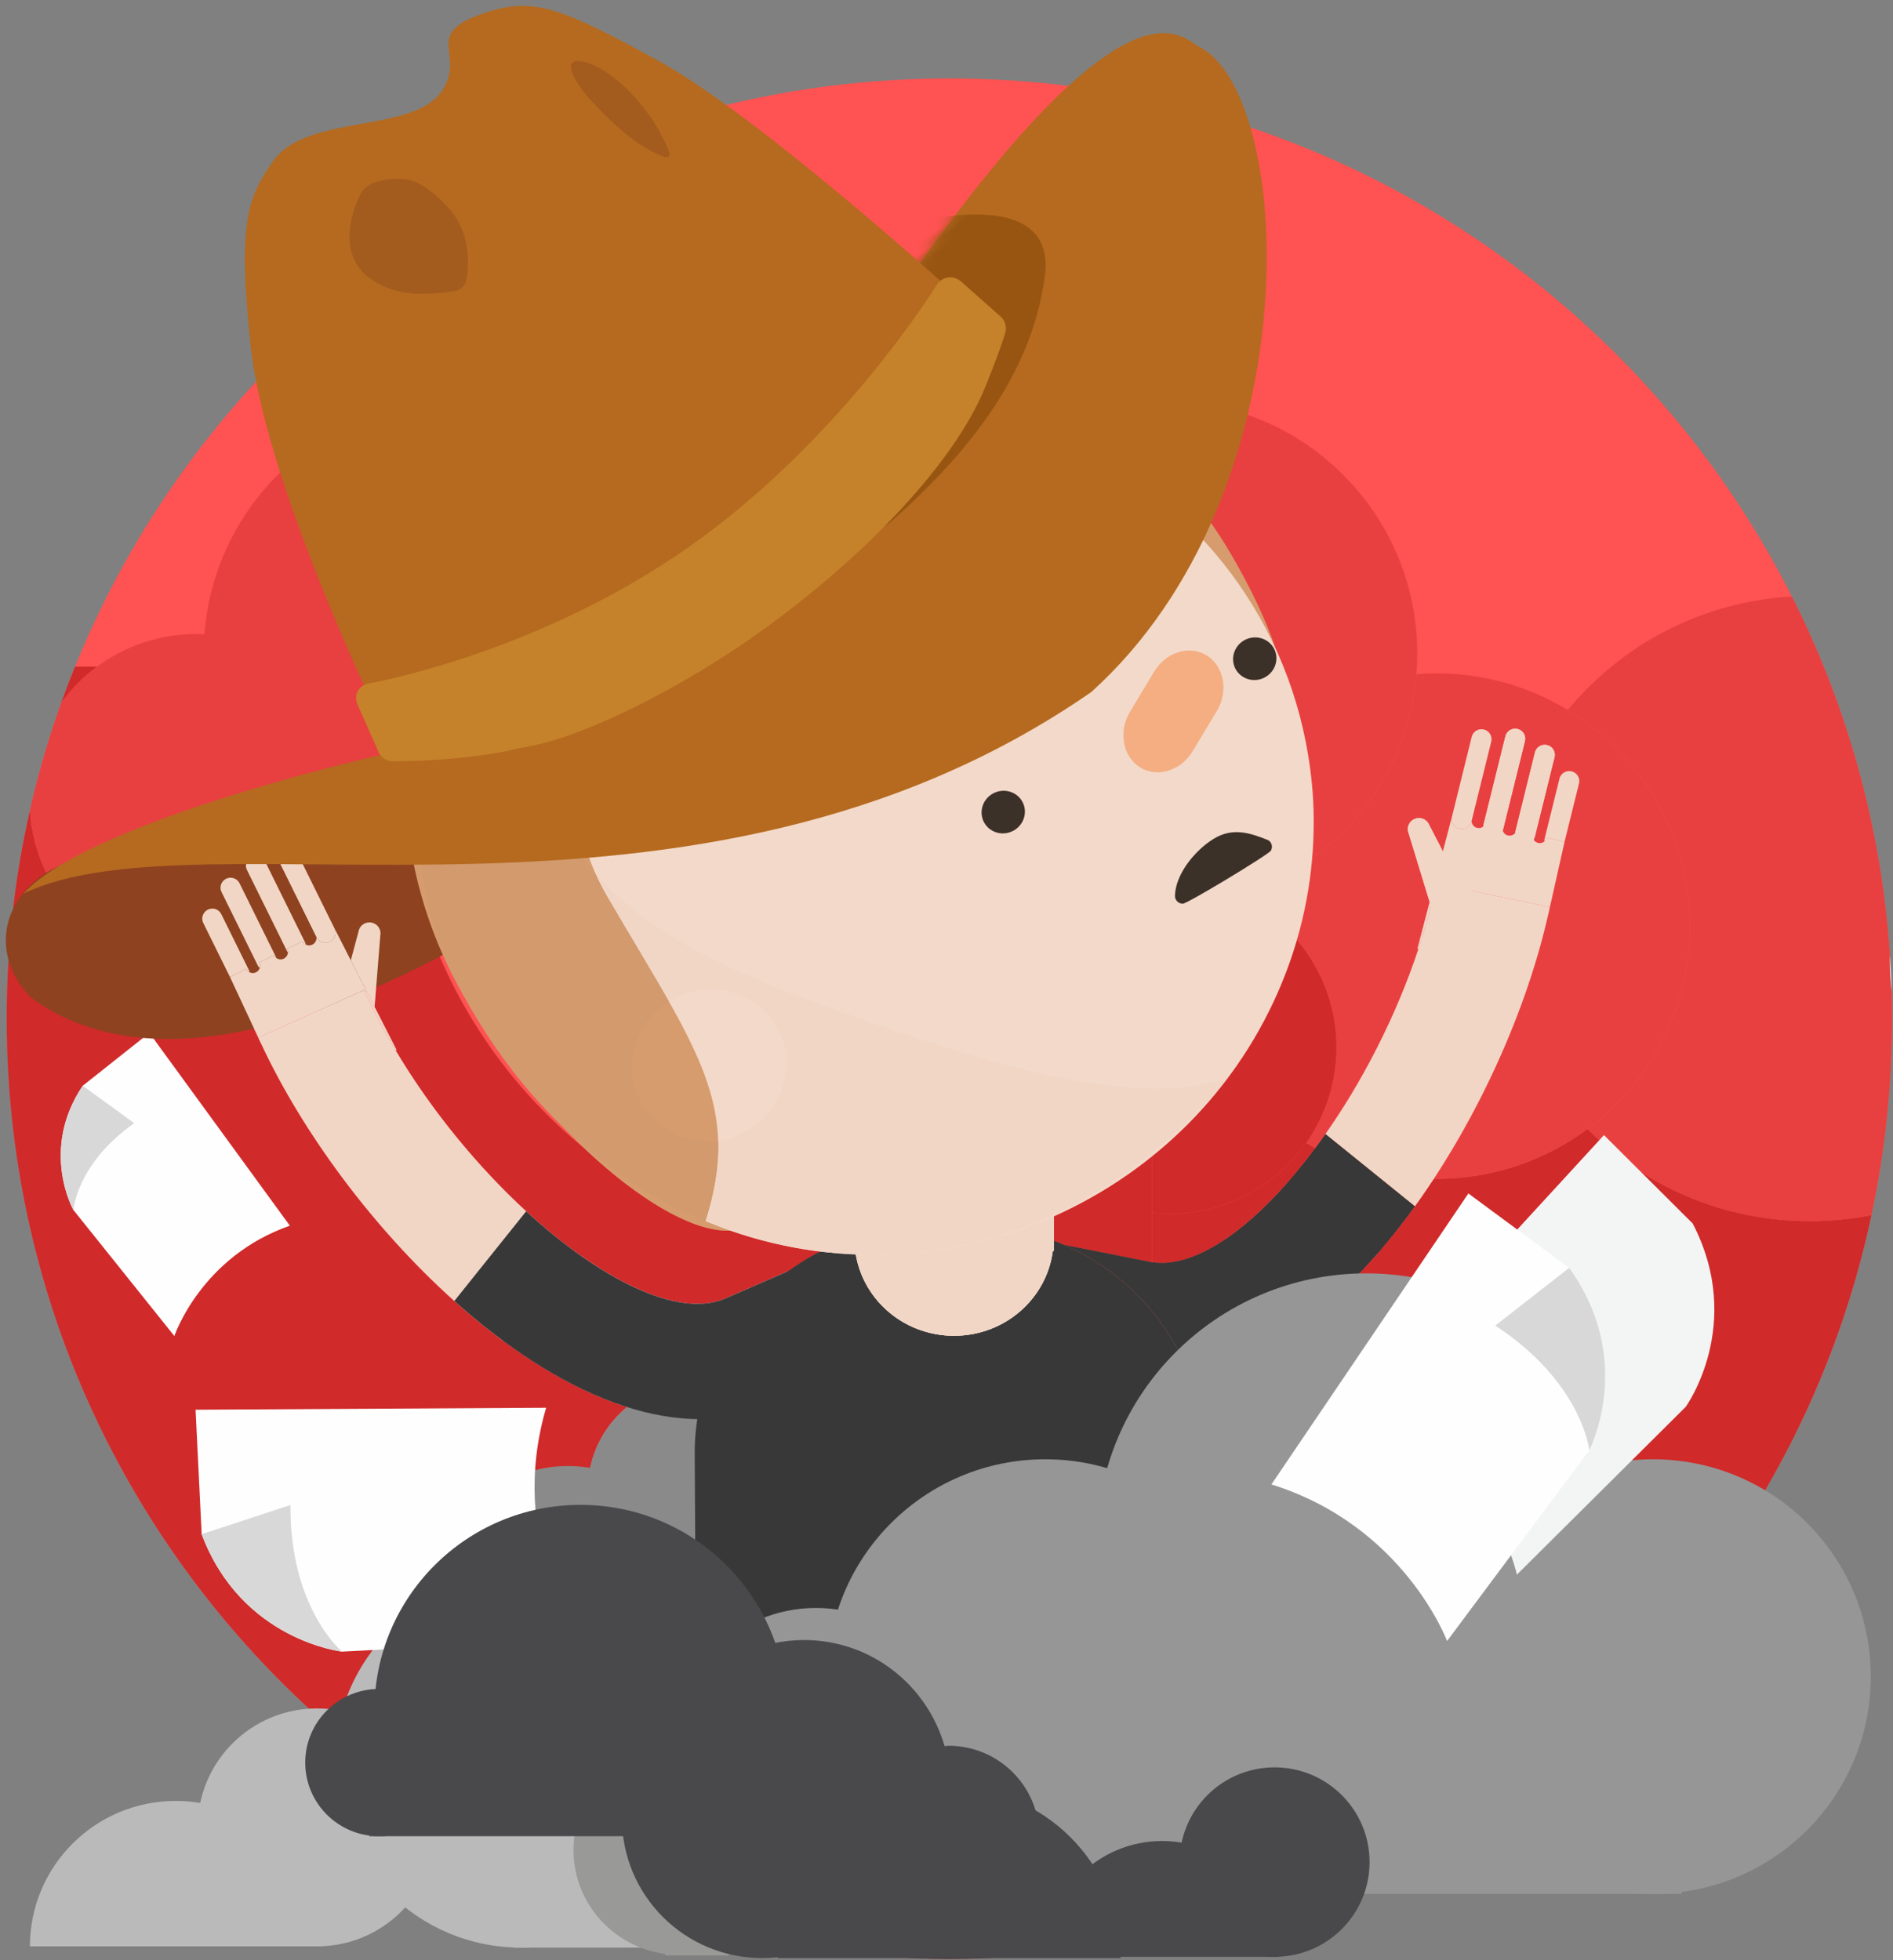 <?xml version="1.0" encoding="UTF-8"?>
<svg width="198px" height="205px" viewBox="0 0 198 205" version="1.1" xmlns="http://www.w3.org/2000/svg" xmlns:xlink="http://www.w3.org/1999/xlink">
    <rect x="0" y="0" width="198" height="205" fill="#808080" stroke="none"/>
    <!-- Generator: sketchtool 40.3 (33839) - http://www.bohemiancoding.com/sketch -->
    <title>0BD4661E-3848-41CF-AC08-2FAC25CC115F</title>
    <desc>Created with sketchtool.</desc>
    <defs>
        <polygon id="path-1" points="0.051 0.251 0.051 16.135 16.202 16.135 16.202 0.251 0.051 0.251 16.203 0.25 16.203 16.135 0.051 16.135 0.051 0.251"></polygon>
        <path d="M0.185,7.58 C10.443,5.19 42.427,18.022 48.147,21.118 C56.488,25.632 66.921,27.625 75,27.625 C84.792,27.625 96.527,27.836 107.954,23.015 C114.839,20.11 76.466,20.942 114.149,7.58 C151.832,-5.782 150.687,4.289 151.832,5.794 C156.64,16.014 134.553,50.551 103.78,54.372 C53.18,54.148 20.7,10.917 0.185,7.58 Z" id="path-3"></path>
    </defs>
    <g id="Concept-4---Document-centric" stroke="none" stroke-width="1" fill="none" fill-rule="evenodd">
        <g id="01---Integrations---Workflow-type-details" transform="translate(-390, -103)">
            <g id="Area-landing" transform="translate(340, 69)">
                <g id="Jumbotron">
                    <g id="Group-2" transform="translate(24, 0)">
                        <g id="Page-1" transform="translate(22.785, 41.739)">
                            <g id="Group-73" transform="translate(3.797, 0.215)">
                                <path d="M197.316,98.579 C197.316,152.884 153.172,196.907 98.718,196.907 C44.265,196.907 0.122,152.884 0.122,98.579 C0.122,44.274 44.265,0.251 98.718,0.251 C153.172,0.251 197.316,44.274 197.316,98.579" id="Fill-1" fill="#FF5252"></path>
                                <path d="M195.161,119.119 C191.084,138.255 181.428,155.327 167.967,168.572 L167.968,168.572 C181.428,155.327 191.084,138.255 195.161,119.119 M133.51,190.61 C129.115,192.264 124.576,193.612 119.906,194.631 C124.576,193.612 129.115,192.264 133.51,190.61" id="Fill-3" fill="#EAEAE9"></path>
                                <path d="M165.468,110.109 C161.056,113.385 155.585,115.323 149.661,115.323 C149.573,115.323 149.485,115.323 149.398,115.322 C147.508,118.204 145.463,120.928 143.298,123.398 L143.291,123.393 C141.94,124.936 140.541,126.379 139.104,127.7 C141.633,129.617 143.342,132.553 143.618,135.894 C144.336,135.717 145.087,135.624 145.86,135.624 C149.344,135.624 152.383,137.534 153.977,140.364 C154.547,140.859 155.052,141.401 155.503,141.973 C155.553,141.972 155.603,141.972 155.653,141.972 C158.098,141.972 160.207,143.4 161.188,145.466 C162.8,146.971 163.808,149.111 163.808,151.486 C163.808,154.71 161.954,157.501 159.249,158.855 C160.318,161.487 160.905,164.363 160.905,167.375 C160.905,167.777 160.895,168.176 160.874,168.572 L167.968,168.572 C181.428,155.327 191.084,138.255 195.161,119.119 C193.076,119.534 190.921,119.751 188.713,119.751 C179.627,119.751 171.405,116.064 165.468,110.109 M136.039,111.569 C132.886,116.046 127.669,118.97 121.766,118.97 C121.138,118.97 120.518,118.938 119.907,118.873 L119.907,124.039 C120.059,124.062 120.211,124.081 120.366,124.092 C120.547,124.108 120.731,124.114 120.915,124.114 C124.913,124.114 129.769,120.709 134.391,115.356 L134.603,115.114 C134.915,114.748 135.225,114.369 135.533,113.987 C135.63,113.868 135.727,113.751 135.823,113.63 C136.12,113.257 136.414,112.872 136.708,112.484 C136.801,112.36 136.896,112.237 136.988,112.111 C136.668,111.937 136.352,111.757 136.039,111.569 M133.851,190.1 L125.53,190.1 L125.548,193.21 C123.692,193.732 121.806,194.204 119.907,194.619 L119.907,194.63 C124.576,193.61 129.116,192.263 133.511,190.609 C133.622,190.437 133.735,190.269 133.851,190.1" id="Fill-5" fill="#D02A2A"></path>
                                <path d="M186.843,54.43 C192.592,65.821 196.186,78.482 197.091,91.875 L197.091,91.871 C196.186,78.478 192.592,65.821 186.843,54.43 M197.276,95.756 C197.302,96.693 197.317,97.634 197.317,98.579 C197.317,105.622 196.573,112.495 195.161,119.119 L195.163,119.119 C196.573,112.495 197.317,105.622 197.317,98.579 C197.317,97.637 197.304,96.695 197.277,95.759 C197.276,95.758 197.276,95.757 197.276,95.756" id="Fill-7" fill="#EAEAE9"></path>
                                <path d="M186.842,54.43 C177.411,54.959 169.044,59.466 163.403,66.294 C171.051,70.929 176.16,79.317 176.16,88.895 C176.16,97.583 171.957,105.291 165.468,110.109 C171.405,116.064 179.626,119.751 188.713,119.751 C190.92,119.751 193.075,119.534 195.161,119.119 C196.572,112.495 197.316,105.622 197.316,98.579 C197.316,97.634 197.302,96.693 197.276,95.756 C197.148,94.703 197.082,93.629 197.082,92.542 C197.082,92.319 197.084,92.098 197.089,91.875 C196.186,78.482 192.591,65.821 186.842,54.43" id="Fill-9" fill="#E84040"></path>
                                <path d="M149.661,62.467 C148.955,62.467 148.255,62.494 147.564,62.549 C146.916,70.469 142.768,77.401 136.663,81.803 C136.419,84.645 135.896,87.503 135.068,90.343 C137.646,93.374 139.201,97.298 139.201,101.584 C139.201,105.3 138.031,108.745 136.04,111.57 C136.352,111.757 136.667,111.938 136.989,112.112 C137,112.096 137.012,112.08 137.023,112.064 C137.311,111.678 137.596,111.283 137.881,110.882 C141.861,105.261 145.429,98.375 147.791,91.25 L147.668,91.283 L148.954,86.368 L146.754,79.179 C146.559,78.699 146.715,78.162 147.106,77.852 C147.19,77.783 147.287,77.726 147.393,77.684 C147.537,77.626 147.685,77.598 147.832,77.598 C147.927,77.598 148.022,77.609 148.113,77.632 C148.458,77.718 148.756,77.959 148.899,78.31 L150.336,81.083 L151.352,77.202 L152.373,73.075 L153.357,69.096 C153.372,69.038 153.391,68.982 153.415,68.928 C153.515,68.699 153.694,68.519 153.912,68.413 C153.914,68.412 153.916,68.411 153.919,68.409 C153.919,68.409 153.92,68.409 153.921,68.408 C154.059,68.344 154.212,68.308 154.371,68.308 C154.454,68.308 154.539,68.318 154.625,68.338 C154.739,68.367 154.845,68.413 154.94,68.473 C155.309,68.707 155.504,69.154 155.394,69.596 L153.61,76.805 L153.342,77.885 C153.343,78.228 153.563,78.539 153.914,78.626 C153.973,78.64 154.031,78.646 154.088,78.646 C154.264,78.646 154.432,78.582 154.566,78.475 C154.57,78.41 154.58,78.343 154.596,78.277 L155.108,76.206 L156.882,69.04 C156.999,68.567 157.425,68.252 157.894,68.252 C157.905,68.252 157.915,68.253 157.926,68.253 C158,68.255 158.074,68.265 158.15,68.283 C158.575,68.387 158.874,68.734 158.936,69.136 C158.956,69.268 158.952,69.405 158.918,69.542 L157.206,76.46 L156.633,78.778 C156.622,78.819 156.61,78.859 156.595,78.897 C156.672,79.146 156.865,79.353 157.137,79.419 C157.198,79.434 157.259,79.441 157.319,79.441 C157.537,79.441 157.742,79.345 157.886,79.188 C157.89,79.156 157.896,79.125 157.905,79.093 L159.975,70.725 C160.093,70.252 160.517,69.937 160.987,69.937 C161.072,69.937 161.156,69.948 161.242,69.969 C161.422,70.013 161.579,70.1 161.707,70.217 C161.787,70.292 161.856,70.378 161.908,70.473 C161.992,70.621 162.039,70.79 162.041,70.964 C162.041,70.965 162.041,70.966 162.043,70.967 C162.043,71.053 162.034,71.139 162.012,71.227 L159.941,79.593 L159.94,79.595 C159.916,79.693 159.878,79.784 159.83,79.866 C159.933,80.026 160.094,80.147 160.294,80.197 C160.352,80.211 160.41,80.218 160.467,80.218 C160.636,80.218 160.795,80.158 160.928,80.061 C160.93,79.989 160.94,79.916 160.959,79.844 L161.284,78.53 L162.534,73.474 C162.557,73.381 162.591,73.296 162.635,73.219 C162.75,73.013 162.931,72.855 163.144,72.766 L163.147,72.765 L163.148,72.765 C163.27,72.715 163.402,72.687 163.537,72.685 L163.548,72.685 C163.632,72.685 163.718,72.696 163.804,72.717 C164.132,72.798 164.387,73.023 164.513,73.307 C164.568,73.43 164.599,73.562 164.603,73.7 L164.603,73.754 C164.601,73.827 164.591,73.902 164.572,73.975 L163.27,79.236 L163.058,80.089 L162.983,80.425 L161.496,87.052 C159.557,96.123 155.204,106.47 149.399,115.322 C149.485,115.323 149.573,115.323 149.661,115.323 C155.586,115.323 161.055,113.385 165.468,110.109 C171.957,105.292 176.161,97.582 176.161,88.895 C176.161,79.317 171.052,70.93 163.404,66.294 C159.397,63.865 154.693,62.467 149.661,62.467" id="Fill-11" fill="#E84040"></path>
                                <path d="M135.068,90.343 C134.755,91.415 134.399,92.483 133.998,93.549 C131.037,101.413 126.079,108.013 119.907,112.981 L119.907,118.872 C120.518,118.936 121.138,118.97 121.766,118.97 C127.669,118.97 132.886,116.045 136.039,111.57 C138.031,108.743 139.2,105.3 139.2,101.583 C139.2,97.298 137.646,93.373 135.068,90.343" id="Fill-13" fill="#D02A2A"></path>
                                <path d="M197.091,91.872 L197.091,91.876 C197.185,93.163 197.252,94.455 197.292,95.756 L197.292,95.76 C197.253,94.456 197.185,93.163 197.091,91.872" id="Fill-15" fill="#EAEAE9"></path>
                                <path d="M197.091,91.877 C197.086,92.098 197.082,92.32 197.082,92.543 C197.082,93.631 197.153,94.703 197.293,95.756 C197.254,94.456 197.186,93.164 197.091,91.877" id="Fill-17" fill="#E1E2E2"></path>
                                <path d="M9.575,61.764 L7.266,61.764 C6.761,63.012 6.28,64.274 5.824,65.546 C6.874,64.102 8.14,62.826 9.575,61.764" id="Fill-19" fill="#D02A2A"></path>
                                <path d="M119.907,194.63 C113.083,196.12 105.991,196.905 98.72,196.905 C105.991,196.905 113.083,196.12 119.907,194.63" id="Fill-21" fill="#EAEAE9"></path>
                                <path d="M25.92,92.079 C25.591,92.199 25.255,92.309 24.917,92.41 L25.469,93.528 C25.502,93.594 25.527,93.664 25.545,93.733 C25.648,93.78 25.759,93.805 25.872,93.805 C25.98,93.805 26.089,93.782 26.194,93.73 C26.377,93.639 26.51,93.486 26.576,93.31 C26.511,93.239 26.455,93.158 26.41,93.068 L26.409,93.066 L25.92,92.079 Z" id="Fill-23" fill="#E1E2E2"></path>
                                <path d="M28.329,92.231 C28.46,92.324 28.617,92.375 28.777,92.375 C28.874,92.375 28.971,92.356 29.064,92.318 C29.079,92.311 29.095,92.305 29.11,92.297 C29.131,92.287 29.15,92.276 29.17,92.264 C29.385,92.133 29.507,91.91 29.528,91.672 C29.506,91.638 29.485,91.604 29.468,91.567 L29.464,91.563 L28.992,90.606 C28.619,90.833 28.237,91.046 27.847,91.243 L28.291,92.142 C28.305,92.171 28.318,92.201 28.329,92.231" id="Fill-25" fill="#E1E2E2"></path>
                                <path d="M57.701,172.161 C57.756,172.069 57.813,171.98 57.871,171.89 C58.568,171.939 59.285,172 60.014,172.075 C60.579,172.035 61.15,172.015 61.724,172.015 C65.506,172.015 69.084,172.896 72.258,174.464 L72.169,159.126 C65.941,159.116 60.895,154.077 60.895,147.863 C60.895,144.369 62.49,141.246 64.994,139.181 C60.674,137.808 56.3,135.391 52.086,132.285 L52.072,132.302 C41.297,124.356 31.576,111.872 26.486,100.672 L23.467,94.212 L22.815,92.892 C21.883,93.045 20.926,93.125 19.951,93.125 C10.684,93.125 3.108,85.917 2.549,76.817 C2.452,77.246 2.359,77.676 2.268,78.107 C2.214,78.359 2.157,78.61 2.105,78.863 C0.805,85.233 0.121,91.826 0.121,98.579 C0.121,130.09 14.987,158.136 38.103,176.131 C47.459,171.516 56.604,167.171 57.701,172.161" id="Fill-27" fill="#D02A2A"></path>
                                <path d="M109.636,121.788 C110,121.926 110.36,122.072 110.716,122.226 L119.758,124.014 C119.807,124.022 119.857,124.031 119.906,124.039 L119.906,112.981 C116.763,115.51 113.305,117.616 109.636,119.251 L109.636,121.788 Z" id="Fill-29" fill="#D02A2A"></path>
                                <path d="M102.199,196.839 C102.793,196.818 103.386,196.798 103.977,196.767 C104.308,196.749 104.638,196.725 104.967,196.704 C105.507,196.671 106.046,196.637 106.583,196.595 C106.933,196.567 107.28,196.533 107.629,196.502 C108.144,196.456 108.658,196.411 109.17,196.356 C109.529,196.319 109.886,196.276 110.244,196.234 C110.742,196.176 111.239,196.118 111.735,196.052 C112.101,196.004 112.466,195.952 112.831,195.899 C113.313,195.831 113.795,195.76 114.275,195.684 C114.648,195.625 115.021,195.563 115.393,195.499 C115.859,195.42 116.324,195.339 116.787,195.253 C117.17,195.183 117.552,195.109 117.933,195.034 C118.379,194.946 118.824,194.855 119.268,194.761 C119.481,194.716 119.693,194.669 119.906,194.623 L119.906,194.619 C113.08,196.11 105.994,196.895 98.719,196.895 C93.518,196.895 88.406,196.492 83.423,195.718 L83.37,195.718 C83.431,195.728 83.492,195.739 83.553,195.749 C83.744,195.778 83.937,195.804 84.128,195.833 C84.684,195.915 85.24,195.993 85.798,196.066 C86.043,196.098 86.289,196.129 86.534,196.159 C87.084,196.227 87.636,196.289 88.188,196.348 C88.395,196.369 88.601,196.393 88.808,196.414 C89.553,196.488 90.3,196.555 91.049,196.612 C91.196,196.623 91.344,196.632 91.492,196.643 C92.104,196.687 92.717,196.726 93.332,196.759 C93.579,196.772 93.827,196.783 94.075,196.795 C94.621,196.82 95.168,196.84 95.715,196.857 C95.949,196.864 96.183,196.872 96.417,196.877 C97.183,196.895 97.949,196.906 98.719,196.906 C99.6,196.906 100.479,196.894 101.355,196.871 C101.637,196.863 101.917,196.848 102.199,196.839" id="Fill-31" fill="#E1E2E2"></path>
                                <path d="M31.768,90.909 C31.875,90.909 31.983,90.886 32.086,90.834 C32.412,90.673 32.559,90.323 32.487,89.989 L31.765,88.525 C31.433,88.829 31.089,89.122 30.736,89.4 L31.347,90.638 C31.378,90.7 31.401,90.763 31.419,90.826 C31.528,90.879 31.647,90.909 31.768,90.909" id="Fill-33" fill="#E1E2E2"></path>
                                <path d="M76.883,121.095 C76.544,120.986 76.209,120.874 75.879,120.76 C75.861,120.753 75.846,120.748 75.828,120.742 C75.725,120.747 75.621,120.75 75.514,120.75 C71.659,120.75 66.077,117.387 60.536,112.138 C52.404,105.495 46.345,96.46 43.403,86.528 C40.529,86.114 37.804,85.239 35.304,83.981 C34.738,85.029 34.068,86.01 33.306,86.914 L34.286,88.895 L35.027,90.348 L36.111,92.47 L36.448,91.212 L36.919,89.454 C36.959,89.221 37.069,89.017 37.222,88.858 C37.436,88.638 37.734,88.505 38.055,88.505 L38.056,88.505 C38.121,88.505 38.188,88.511 38.255,88.521 C38.806,88.616 39.199,89.081 39.216,89.613 C39.219,89.69 39.213,89.768 39.2,89.845 L38.595,97.337 L40.908,101.864 L40.906,101.864 L40.781,101.858 C44.615,108.313 49.58,114.278 54.677,118.918 C55.041,119.249 55.403,119.574 55.767,119.89 C55.9,120.005 56.032,120.118 56.166,120.232 C56.536,120.548 56.906,120.861 57.276,121.163 C57.396,121.26 57.514,121.353 57.635,121.449 C58.018,121.757 58.402,122.061 58.787,122.352 L59.041,122.54 C63.917,126.191 68.652,128.398 72.366,128.398 C73.394,128.398 74.345,128.229 75.197,127.875 L81.889,124.962 C82.926,124.203 84.026,123.524 85.181,122.931 C82.404,122.585 79.627,121.978 76.883,121.095" id="Fill-35" fill="#D02A2A"></path>
                                <path d="M121.151,33.945 C121.038,33.945 120.925,33.947 120.812,33.948 C118.444,33.977 116.149,34.317 113.969,34.928 C119.672,38.763 124.582,43.844 128.159,49.977 C130.292,53.632 131.806,56.859 132.781,59.734 C134.245,62.899 135.33,66.238 136.002,69.685 C136.269,71.057 136.745,73.794 136.81,76.908 C136.851,78.53 136.803,80.164 136.662,81.804 C142.767,77.401 146.916,70.47 147.563,62.549 C147.622,61.832 147.652,61.106 147.652,60.373 C147.652,45.778 135.787,33.945 121.151,33.945" id="Fill-39" fill="#E84040"></path>
                                <path d="M17.656,131.764 L7.094,118.579 C7.094,118.579 3.553,112.303 8.073,105.589 L15.042,100.064 L29.735,120.223 C20.417,123.485 17.656,131.764 17.656,131.764" id="Fill-41" fill="#FEFEFE"></path>
                                <path d="M7.094,118.579 C7.094,118.579 3.552,112.303 8.073,105.589 L13.457,109.502 C7.426,113.758 7.094,118.579 7.094,118.579" id="Fill-43" fill="#D8D8D8"></path>
                                <path d="M143.656,136.844 C143.656,143.182 138.504,148.321 132.148,148.321 C125.793,148.321 120.642,143.182 120.642,136.844 C120.642,130.507 125.793,125.368 132.148,125.368 C138.504,125.368 143.656,130.507 143.656,136.844" id="Fill-45" fill="#8B8A8A"></path>
                                <path d="M155.164,144.902 C155.164,150.027 150.998,154.181 145.86,154.181 C140.721,154.181 136.555,150.027 136.555,144.902 C136.555,139.778 140.721,135.624 145.86,135.624 C150.998,135.624 155.164,139.778 155.164,144.902" id="Fill-47" fill="#8B8A8A"></path>
                                <path d="M129.21,144.902 C129.21,150.027 125.044,154.181 119.906,154.181 C114.768,154.181 110.602,150.027 110.602,144.902 C110.602,139.778 114.768,135.624 119.906,135.624 C125.044,135.624 129.21,139.778 129.21,144.902" id="Fill-49" fill="#8B8A8A"></path>
                                <path d="M153.976,140.364 C154.274,140.894 154.523,141.455 154.713,142.043 C154.971,142.004 155.234,141.98 155.502,141.973 C155.051,141.401 154.545,140.859 153.976,140.364 M161.187,145.466 C161.563,146.258 161.773,147.143 161.773,148.077 C161.773,151.121 159.539,153.643 156.618,154.105 C157.675,155.568 158.561,157.161 159.249,158.857 C161.953,157.501 163.808,154.71 163.808,151.487 C163.808,149.111 162.8,146.971 161.187,145.466" id="Fill-51" fill="#B7B7B8"></path>
                                <path d="M109.581,138.683 C105.875,140.054 103.125,142.601 101.424,145.85 C103.251,145.233 105.182,144.839 107.185,144.704 C107.233,142.389 108.132,140.283 109.581,138.683" id="Fill-53" fill="#777677"></path>
                                <path d="M116.23,137.565 C113.756,137.565 111.536,137.961 109.582,138.684 C108.131,140.284 107.233,142.39 107.184,144.705 C107.701,144.67 108.222,144.653 108.747,144.653 C112.91,144.653 116.812,145.765 120.17,147.71 C120.343,144.824 122.525,142.476 125.342,142.043 C125.15,141.455 124.902,140.894 124.604,140.364 C122.682,138.696 120.025,137.565 116.23,137.565" id="Fill-55" fill="#777677"></path>
                                <path d="M155.503,141.973 C155.235,141.98 154.972,142.003 154.714,142.043 C151.897,142.476 149.715,144.822 149.543,147.709 C152.33,149.323 154.742,151.508 156.618,154.105 C159.54,153.643 161.775,151.119 161.775,148.075 C161.775,147.142 161.564,146.258 161.188,145.466 C159.911,144.275 158.255,143.483 156.419,143.29 C156.14,142.838 155.837,142.397 155.503,141.973 M159.149,149.882 C159.088,149.693 159.026,149.499 158.963,149.302 C159.143,149.652 159.223,149.871 159.149,149.882" id="Fill-57" fill="#777677"></path>
                                <path d="M125.552,148.431 C125.463,148.443 125.376,148.456 125.289,148.471 L125.289,148.608 C125.376,148.548 125.465,148.49 125.552,148.431" id="Fill-59" fill="#777677"></path>
                                <path d="M83.483,147.863 C83.483,154.083 78.427,159.126 72.19,159.126 C65.952,159.126 60.896,154.083 60.896,147.863 C60.896,141.643 65.952,136.6 72.19,136.6 C78.427,136.6 83.483,141.643 83.483,147.863" id="Fill-61" fill="#8B8A8A"></path>
                                <path d="M45.013,159.126 C45.013,151.521 51.194,145.356 58.821,145.356 C66.446,145.356 72.628,151.521 72.628,159.126" id="Fill-63" fill="#8B8A8A"></path>
                                <path d="M34.446,176.33 C34.446,187.038 43.151,195.718 53.887,195.718 C64.625,195.718 73.329,187.038 73.329,176.33 C73.329,165.622 64.625,156.942 53.887,156.942 C43.151,156.942 34.446,165.622 34.446,176.33" id="Fill-65" fill="#BABABB"></path>
                                <path d="M100.671,195.718 C100.671,182.627 90.029,172.015 76.902,172.015 C63.775,172.015 53.132,182.627 53.132,195.718 L100.671,195.718" id="Fill-67" fill="#BABABB"></path>
                                <path d="M57.871,171.89 C57.813,171.98 57.756,172.07 57.701,172.161 C57.714,172.223 57.727,172.284 57.74,172.346 C58.487,172.22 59.246,172.129 60.014,172.075 C59.285,172 58.568,171.939 57.871,171.89" id="Fill-69" fill="#B7B7B8"></path>
                                <path d="M57.712,172.16 C57.665,172.238 57.619,172.315 57.573,172.393 C57.634,172.382 57.694,172.372 57.755,172.362 C57.74,172.294 57.726,172.228 57.712,172.16" id="Fill-71" fill="#999998"></path>
                            </g>
                            <path d="M67.107,179.955 C66.338,180.01 65.58,180.1 64.833,180.226 C64.777,180.235 64.722,180.245 64.666,180.255 C63.736,181.862 63.201,183.725 63.201,185.718 C63.201,191.312 67.391,195.884 72.803,196.602 L72.803,196.749 L79.434,196.749 L79.353,182.857 C75.439,181.194 71.075,180.363 67.107,179.955" id="Fill-74" fill="#999998"></path>
                            <g id="Group-80" transform="translate(6.108, 170.753)" fill="#BABABB">
                                <path d="M42.735,12.612 C42.735,19.483 37.149,25.053 30.259,25.053 C23.369,25.053 17.783,19.483 17.783,12.612 C17.783,5.74 23.369,0.17 30.259,0.17 C37.149,0.17 42.735,5.74 42.735,12.612" id="Fill-76"></path>
                                <path d="M0.237,25.054 C0.237,16.653 7.066,9.842 15.49,9.842 C23.915,9.842 30.743,16.653 30.743,25.054" id="Fill-78"></path>
                            </g>
                            <path d="M51.369,65.206 L50.105,67.677 C46.913,73.921 40.863,78.665 33.005,80.213 C30.687,80.669 28.355,80.788 26.047,80.656 L27.311,78.185 C29.619,78.317 31.951,78.198 34.269,77.741 C42.127,76.194 48.177,71.449 51.369,65.206" id="Fill-81" fill="#D02A2A"></path>
                            <g id="Group-153" transform="translate(0.412, 23.645)">
                                <path d="M40.731,53.5 C40.558,56.039 39.839,58.428 38.691,60.551 C41.189,61.809 43.915,62.684 46.789,63.098 C45.576,59.004 44.894,54.759 44.813,50.463 C43.583,51.602 42.218,52.621 40.731,53.5 L40.731,53.5 Z" id="Fill-83" fill="#D02A2A"></path>
                                <path d="M28.656,54.59 C28.649,54.59 28.643,54.59 28.636,54.59 C28.688,54.59 28.74,54.587 28.791,54.586 C28.746,54.587 28.701,54.59 28.656,54.59 L28.656,54.59 Z M26.493,29.135 L26.493,29.134 L26.493,29.135 L26.493,29.135 Z M61.981,13.064 C58.537,11.43 54.683,10.516 50.615,10.516 C36.654,10.516 25.215,21.281 24.189,34.942 C23.907,34.928 23.621,34.921 23.336,34.921 C19.449,34.921 15.859,36.19 12.959,38.335 C11.524,39.397 10.258,40.673 9.208,42.116 C7.902,45.772 6.804,49.532 5.933,53.373 C6.485,62.479 14.066,69.695 23.336,69.695 C24.312,69.695 25.269,69.615 26.201,69.462 L25.368,67.776 L24.064,65.137 C23.983,64.971 23.95,64.796 23.959,64.624 C23.959,64.622 23.959,64.619 23.959,64.617 L23.959,64.612 C23.966,64.517 23.986,64.424 24.018,64.334 L24.018,64.332 C24.019,64.33 24.02,64.328 24.021,64.325 C24.021,64.323 24.022,64.322 24.023,64.32 C24.023,64.318 24.025,64.317 24.025,64.315 C24.025,64.312 24.027,64.31 24.028,64.308 L24.028,64.306 C24.063,64.217 24.109,64.133 24.167,64.056 C24.264,63.928 24.391,63.82 24.546,63.744 C24.692,63.672 24.846,63.637 24.997,63.634 L25.012,63.634 C25.208,63.634 25.398,63.689 25.563,63.791 C25.723,63.889 25.858,64.032 25.947,64.212 L28.302,68.98 C28.64,68.88 28.976,68.769 29.307,68.648 L28.161,66.333 L25.975,61.906 C25.921,61.795 25.888,61.68 25.874,61.564 C25.827,61.14 26.047,60.713 26.456,60.513 C26.607,60.439 26.766,60.405 26.923,60.405 C27.307,60.405 27.676,60.615 27.858,60.981 L31.233,67.814 C31.624,67.616 32.006,67.404 32.378,67.177 L30.505,63.383 L28.635,59.599 C28.498,59.319 28.498,59.007 28.611,58.74 C28.694,58.541 28.84,58.365 29.038,58.247 C29.063,58.233 29.089,58.219 29.116,58.206 C29.266,58.132 29.424,58.097 29.581,58.097 C29.759,58.097 29.935,58.142 30.088,58.228 C30.267,58.326 30.419,58.478 30.517,58.674 L31.229,60.118 L34.121,65.97 C34.476,65.692 34.818,65.4 35.15,65.095 L32.089,58.9 C31.957,58.634 31.952,58.337 32.05,58.079 C32.115,57.904 32.227,57.748 32.38,57.629 C32.438,57.583 32.502,57.541 32.571,57.507 C32.715,57.437 32.868,57.402 33.017,57.399 L33.057,57.399 C33.392,57.405 33.713,57.572 33.905,57.861 C33.929,57.898 33.951,57.936 33.971,57.976 L36.692,63.485 C37.454,62.58 38.124,61.599 38.69,60.551 C39.84,58.428 40.557,56.039 40.73,53.5 C38.319,54.924 35.587,55.979 32.592,56.567 C32.48,56.59 32.367,56.612 32.254,56.632 C30.714,56.914 29.169,57.048 27.631,57.061 C27.551,57.061 27.471,57.063 27.391,57.063 C26.805,57.063 26.219,57.045 25.635,57.011 L26.899,54.54 L26.892,54.135 L26.899,54.539 C27.401,54.567 27.905,54.579 28.409,54.583 C27.905,54.579 27.401,54.568 26.899,54.54 C27.481,54.574 28.064,54.591 28.649,54.591 C28.73,54.591 28.813,54.59 28.894,54.59 C29.043,54.589 29.194,54.58 29.343,54.574 C30.847,54.539 32.355,54.392 33.857,54.096 C36.41,53.593 38.768,52.747 40.904,51.628 C40.854,51.653 40.81,51.685 40.761,51.711 C40.81,51.685 40.855,51.653 40.904,51.627 C41.525,51.302 42.126,50.952 42.708,50.581 C42.811,50.515 42.914,50.448 43.016,50.381 C43.587,50.004 44.139,49.606 44.668,49.187 C44.714,49.152 44.764,49.121 44.809,49.086 L44.809,49.085 C44.768,49.118 44.722,49.145 44.681,49.177 C51.977,43.405 55.324,33.798 52.438,24.021 C52.312,23.59 52.157,23.171 52.004,22.751 C52.138,23.118 52.276,23.484 52.39,23.859 C54.257,20.829 56.462,18.054 58.975,15.952 C59.977,14.971 61.033,14.031 62.138,13.138 C62.086,13.113 62.034,13.088 61.981,13.064 L61.981,13.064 Z" id="Fill-85" fill="#E84040"></path>
                                <path d="M72.345,46.164 C67.281,75.293 4.895,78.599 4.895,78.599 C4.895,78.599 55.938,41.09 56.976,40.303 C64.003,34.977 72.345,38.063 72.345,46.164 Z" id="Rectangle-6" fill="#8F421F" transform="translate(38.62, 58.127) scale(-1, 1) rotate(-316) translate(-38.62, -58.127) "></path>
                                <path d="M152.731,64.22 L150.14,55.75 C149.901,55.164 150.186,54.495 150.779,54.254 C151.372,54.014 152.045,54.295 152.284,54.88 L154.31,58.788 L157.559,60.934 L154.235,64.847 C153.642,65.088 152.969,64.807 152.731,64.22" id="Fill-87" fill="#F3D9C9"></path>
                                <path d="M160.017,55.348 L162.302,46.111 C162.44,45.555 162.098,44.991 161.535,44.852 C160.972,44.715 160.405,45.053 160.267,45.609 L157.98,54.846 C157.843,55.404 158.185,55.965 158.749,56.104 C159.311,56.244 159.879,55.904 160.017,55.348" id="Fill-89" fill="#F3D9C9"></path>
                                <path d="M163.325,56.164 L165.396,47.797 C165.534,47.241 165.19,46.678 164.626,46.539 C164.064,46.401 163.498,46.738 163.359,47.296 L161.289,55.663 C161.151,56.218 161.494,56.781 162.057,56.92 C162.62,57.058 163.188,56.72 163.325,56.164" id="Fill-91" fill="#F3D9C9"></path>
                                <path d="M161.279,44.822 C160.809,44.822 160.384,45.137 160.266,45.609 L158.493,52.777 L160.267,45.609 C160.384,45.137 160.811,44.822 161.281,44.822 L161.311,44.822 L161.279,44.822 M162.32,45.706 C162.341,45.837 162.336,45.974 162.302,46.111 L160.591,53.029 L162.303,46.112 C162.336,45.975 162.342,45.837 162.32,45.706 M165.091,46.787 C165.172,46.862 165.24,46.948 165.294,47.042 C165.24,46.948 165.172,46.862 165.091,46.787 M165.427,47.534 L165.427,47.536 L165.427,47.534 M165.427,47.536 C165.428,47.623 165.418,47.709 165.396,47.796 L163.325,56.162 L163.325,56.166 L163.326,56.163 L165.397,47.796 C165.418,47.709 165.428,47.623 165.427,47.536 M166.922,49.256 C166.786,49.257 166.654,49.284 166.532,49.334 C166.654,49.285 166.786,49.257 166.922,49.256 M166.532,49.334 C166.531,49.335 166.53,49.335 166.529,49.337 C166.53,49.335 166.531,49.335 166.532,49.334 M155.758,49.645 L154.737,53.771 L153.72,57.651 L153.721,57.653 L154.735,53.778 L155.758,49.645 M166.02,49.788 C165.976,49.867 165.942,49.952 165.92,50.043 L164.668,55.099 L165.92,50.043 C165.943,49.952 165.977,49.867 166.02,49.788 M167.898,49.877 C167.988,50.08 168.014,50.313 167.956,50.544 L166.654,55.806 L167.957,50.545 C167.975,50.471 167.985,50.397 167.987,50.324 L167.987,50.27 C167.984,50.132 167.952,50 167.898,49.877 M151.217,54.167 C151.071,54.167 150.923,54.195 150.779,54.253 C150.672,54.297 150.576,54.354 150.49,54.422 C150.576,54.354 150.672,54.297 150.779,54.254 C150.923,54.196 151.071,54.167 151.217,54.167 C151.313,54.167 151.407,54.18 151.498,54.202 C151.407,54.18 151.313,54.167 151.217,54.167 M156.727,54.455 L156.714,54.506 C156.736,54.828 156.965,55.113 157.3,55.196 C157.362,55.211 157.425,55.219 157.486,55.219 C157.656,55.219 157.819,55.162 157.951,55.063 C157.951,55.057 157.951,55.051 157.952,55.045 C157.816,55.152 157.649,55.216 157.473,55.216 C157.416,55.216 157.358,55.21 157.3,55.196 C156.947,55.109 156.729,54.798 156.727,54.455 M159.98,55.466 C159.978,55.473 159.975,55.478 159.973,55.485 C160.053,55.727 160.254,55.924 160.522,55.99 C160.585,56.005 160.647,56.013 160.709,56.013 C160.923,56.013 161.125,55.923 161.267,55.772 C161.269,55.767 161.269,55.763 161.27,55.759 C161.126,55.915 160.922,56.011 160.703,56.011 C160.644,56.011 160.583,56.004 160.522,55.99 C160.25,55.923 160.057,55.714 159.98,55.466 M163.214,56.436 C163.318,56.596 163.479,56.718 163.679,56.767 C163.74,56.782 163.803,56.79 163.865,56.79 C164.028,56.79 164.184,56.737 164.312,56.646 C164.312,56.641 164.314,56.636 164.314,56.63 C164.181,56.727 164.02,56.788 163.851,56.788 C163.794,56.788 163.737,56.781 163.678,56.767 C163.479,56.717 163.318,56.595 163.214,56.436 M166.368,56.995 L164.895,63.553 C164.891,63.577 164.886,63.598 164.881,63.623 L166.368,56.995" id="Fill-93" fill="#DDDFDF"></path>
                                <path d="M140.373,88.682 C140.28,88.808 140.187,88.93 140.093,89.054 C139.799,89.443 139.505,89.827 139.208,90.2 C139.112,90.321 139.014,90.438 138.919,90.557 C138.61,90.939 138.301,91.319 137.987,91.684 L137.777,91.926 C133.153,97.278 128.297,100.685 124.3,100.685 C124.115,100.685 123.933,100.678 123.751,100.663 C123.933,100.678 124.117,100.685 124.302,100.685 C129.058,100.685 135.028,95.87 140.376,88.683 L140.373,88.682" id="Fill-95" fill="#DDDFDF"></path>
                                <path d="M152.339,62.938 L151.053,67.853 L151.176,67.82 C148.815,74.945 145.246,81.832 141.266,87.451 C140.982,87.853 140.696,88.248 140.409,88.635 C140.396,88.65 140.386,88.665 140.373,88.682 L140.376,88.683 C140.733,88.202 141.088,87.711 141.441,87.209 L141.444,87.212 C145.354,81.638 148.851,74.839 151.177,67.82 L151.053,67.852 L152.339,62.938" id="Fill-97" fill="#DDDFDF"></path>
                                <path d="M151.218,54.169 C151.072,54.169 150.924,54.196 150.779,54.254 C150.672,54.298 150.577,54.354 150.491,54.422 C150.101,54.732 149.944,55.269 150.141,55.75 L152.339,62.938 L152.339,62.939 L153.723,57.654 L153.721,57.653 L152.284,54.88 C152.142,54.53 151.843,54.289 151.499,54.202 C151.408,54.18 151.314,54.169 151.218,54.169" id="Fill-99" fill="#F1D6C6"></path>
                                <path d="M161.281,44.822 C160.811,44.822 160.384,45.137 160.268,45.609 L158.493,52.777 L157.981,54.845 L157.973,55.027 C157.966,55.033 157.959,55.039 157.952,55.045 C157.951,55.051 157.951,55.057 157.951,55.063 C158.086,54.961 158.187,54.815 158.231,54.638 L158.233,54.632 L159.959,55.058 L159.957,55.064 C159.921,55.209 159.929,55.353 159.973,55.485 C159.975,55.478 159.978,55.473 159.98,55.466 C159.978,55.458 159.975,55.45 159.973,55.441 L160.017,55.348 L160.59,53.029 L162.302,46.111 C162.336,45.974 162.34,45.837 162.321,45.706 C162.258,45.304 161.958,44.957 161.534,44.854 C161.459,44.835 161.384,44.824 161.311,44.822 L161.281,44.822" id="Fill-101" fill="#F1D6C6"></path>
                                <path d="M164.373,46.508 C163.903,46.508 163.478,46.822 163.359,47.296 L161.29,55.662 L161.285,55.741 C161.281,55.748 161.275,55.753 161.27,55.758 C161.269,55.764 161.269,55.768 161.268,55.773 C161.355,55.681 161.42,55.566 161.453,55.434 L161.454,55.427 L163.116,55.836 L163.114,55.843 C163.062,56.054 163.104,56.268 163.214,56.437 L163.214,56.436 C163.211,56.431 163.208,56.425 163.203,56.42 L163.325,56.166 L163.325,56.164 L165.396,47.797 C165.418,47.71 165.428,47.623 165.427,47.538 L165.427,47.534 C165.425,47.36 165.378,47.192 165.294,47.044 C165.24,46.948 165.172,46.862 165.091,46.787 C164.965,46.671 164.806,46.584 164.627,46.539 C164.542,46.518 164.456,46.508 164.373,46.508" id="Fill-103" fill="#F1D6C6"></path>
                                <path d="M166.932,49.255 L166.922,49.255 C166.786,49.257 166.654,49.284 166.532,49.334 C166.531,49.335 166.53,49.335 166.529,49.336 C166.316,49.424 166.135,49.582 166.02,49.787 C165.977,49.867 165.943,49.952 165.92,50.043 L164.669,55.099 L164.344,56.412 L164.335,56.614 C164.328,56.62 164.321,56.626 164.313,56.63 L164.313,56.647 C164.456,56.545 164.566,56.393 164.611,56.209 L164.613,56.203 L166.444,56.653 L166.654,55.805 L167.957,50.544 C168.015,50.312 167.988,50.08 167.898,49.877 C167.771,49.593 167.516,49.368 167.188,49.287 C167.102,49.265 167.016,49.255 166.932,49.255" id="Fill-105" fill="#F1D6C6"></path>
                                <path d="M154.736,53.778 L153.723,57.654 L152.339,62.938 L151.053,67.852 L151.178,67.819 C151.929,65.554 152.557,63.267 153.039,60.989 L164.911,63.484 C164.906,63.508 164.901,63.531 164.896,63.554 L166.369,56.995 L166.445,56.655 L166.445,56.653 L164.613,56.203 L164.611,56.21 C164.566,56.394 164.457,56.545 164.313,56.646 C164.185,56.738 164.028,56.79 163.865,56.79 C163.804,56.79 163.741,56.782 163.679,56.767 C163.48,56.718 163.317,56.596 163.215,56.438 C163.104,56.267 163.062,56.054 163.114,55.842 L163.116,55.835 L161.454,55.425 L161.453,55.433 C161.421,55.564 161.355,55.68 161.269,55.773 C161.126,55.923 160.924,56.012 160.709,56.012 C160.647,56.012 160.585,56.005 160.522,55.99 C160.254,55.924 160.054,55.727 159.973,55.485 C159.93,55.353 159.922,55.209 159.957,55.064 L159.959,55.058 L158.233,54.632 L158.231,54.638 C158.188,54.815 158.086,54.961 157.951,55.063 C157.82,55.162 157.658,55.219 157.487,55.219 C157.426,55.219 157.362,55.211 157.299,55.196 C156.966,55.112 156.737,54.829 156.716,54.506 L156.708,54.533 C156.592,55.006 156.166,55.321 155.695,55.321 C155.611,55.321 155.525,55.311 155.44,55.29 C154.876,55.152 154.535,54.588 154.672,54.033 L154.736,53.778" id="Fill-107" fill="#F1D6C6"></path>
                                <path d="M157.306,44.979 L157.304,44.98 L157.306,44.979 M157.297,44.983 C157.079,45.088 156.9,45.269 156.799,45.499 C156.9,45.268 157.08,45.088 157.297,44.983 M158.325,45.043 C158.693,45.277 158.89,45.724 158.78,46.167 L156.994,53.375 L158.78,46.167 C158.888,45.723 158.693,45.276 158.325,45.043" id="Fill-109" fill="#DDDFDF"></path>
                                <path d="M157.754,44.878 C157.596,44.878 157.443,44.913 157.306,44.978 L157.304,44.98 C157.301,44.981 157.299,44.982 157.296,44.983 C157.079,45.088 156.9,45.268 156.799,45.499 C156.776,45.551 156.757,45.607 156.742,45.665 L155.758,49.645 L154.735,53.778 L154.672,54.033 C154.535,54.588 154.876,55.152 155.44,55.29 C155.524,55.311 155.61,55.321 155.693,55.321 C156.164,55.321 156.59,55.006 156.708,54.533 L156.714,54.505 L156.727,54.456 L156.727,54.454 L156.994,53.375 L158.779,46.166 C158.888,45.724 158.693,45.278 158.325,45.043 C158.231,44.983 158.124,44.937 158.009,44.909 C157.924,44.888 157.839,44.878 157.754,44.878" id="Fill-111" fill="#F1D6C6"></path>
                                <path d="M153.038,60.989 C152.557,63.267 151.928,65.555 151.177,67.821 C148.852,74.839 145.354,81.639 141.444,87.214 L150.795,94.769 L150.794,94.767 C157.451,85.53 162.508,74.175 164.736,64.241 L164.743,64.24 L164.881,63.624 C164.887,63.599 164.891,63.578 164.896,63.554 C164.901,63.531 164.906,63.508 164.911,63.485 L153.038,60.989 M147.207,99.35 C147.032,99.556 146.855,99.761 146.677,99.963 L146.683,99.968 C146.86,99.767 147.034,99.558 147.207,99.35" id="Fill-113" fill="#F1D6C6"></path>
                                <path d="M141.441,87.21 C141.089,87.712 140.735,88.202 140.377,88.683 C135.029,95.87 129.059,100.686 124.304,100.686 C124.117,100.686 123.934,100.678 123.751,100.663 C123.546,100.646 123.344,100.62 123.143,100.584 L114.103,98.797 C120.17,101.429 124.955,106.406 127.219,112.533 C134.145,111.422 140.84,106.603 146.666,99.956 L146.677,99.963 C146.855,99.76 147.031,99.556 147.207,99.35 C147.298,99.241 147.388,99.132 147.478,99.025 L147.668,98.8 C148.166,98.204 148.656,97.596 149.14,96.975 L149.275,96.803 C149.772,96.16 150.259,95.507 150.742,94.841 L150.795,94.769 L141.445,87.214 L141.441,87.21" id="Fill-115" fill="#373837"></path>
                                <path d="M63.38,140.068 L38.583,141.336 C38.583,141.336 28.052,140.172 23.896,129.053 L23.259,116.039 L59.928,115.833 C55.85,129.7 63.38,140.068 63.38,140.068" id="Fill-117" fill="#FEFEFE"></path>
                                <path d="M38.583,141.337 C38.583,141.337 28.053,140.174 23.897,129.053 L33.184,126.005 C33.107,136.816 38.583,141.337 38.583,141.337" id="Fill-119" fill="#D8D8D8"></path>
                                <path d="M128.933,169.791 L128.647,120.408 C128.578,107.333 117.537,96.689 104.11,96.756 L99.756,96.777 C86.329,96.843 75.399,107.596 75.467,120.672 L75.753,169.92 C84.142,172.234 92.977,173.477 102.104,173.477 C111.404,173.477 120.403,172.191 128.933,169.791" id="Fill-121" fill="#383838"></path>
                                <path d="M113.021,78.738 L92.162,79.017 L92.162,98.787 L92.2,98.788 C92.538,104.121 97.089,108.334 102.644,108.307 C107.94,108.281 112.284,104.409 112.924,99.423 L113.021,99.427 L113.021,78.738" id="Fill-123" fill="#F3D9C9"></path>
                                <path d="M113.021,78.738 L92.162,79.017 L92.162,98.787 L92.2,98.788 C92.538,104.121 97.089,108.334 102.644,108.307 C107.94,108.281 112.284,104.409 112.924,99.423 L113.021,99.427 L113.021,78.738" id="Fill-125" fill="#F3D9C9"></path>
                                <path d="M113.021,95.821 C107.141,98.44 100.719,99.848 94.176,99.848 C93.558,99.848 92.938,99.836 92.319,99.811 C93.13,104.632 97.419,108.307 102.59,108.307 L102.644,108.307 C107.94,108.279 112.284,104.408 112.924,99.422 L113.021,99.426 L113.021,95.821" id="Fill-127" fill="#F1D6C6"></path>
                                <polygon id="Fill-129" fill="#969696" points="85.147 166.67 178.691 166.67 178.691 145.142 85.147 145.142"></polygon>
                                <path d="M117.529,129.886 C117.529,145.408 130.147,157.992 145.711,157.992 C161.277,157.992 173.895,145.408 173.895,129.886 C173.895,114.364 161.277,101.781 145.711,101.781 C130.147,101.781 117.529,114.364 117.529,129.886" id="Fill-131" fill="#969696"></path>
                                <path d="M89.346,143.946 C89.346,156.496 99.548,166.669 112.132,166.669 C124.717,166.669 134.918,156.496 134.918,143.946 C134.918,131.395 124.717,121.222 112.132,121.222 C99.548,121.222 89.346,131.395 89.346,143.946" id="Fill-132" fill="#969696"></path>
                                <path d="M73.156,151.72 C73.156,159.977 79.868,166.669 88.146,166.669 C96.426,166.669 103.138,159.977 103.138,151.72 C103.138,143.462 96.426,136.77 88.146,136.77 C79.868,136.77 73.156,143.462 73.156,151.72" id="Fill-133" fill="#969696"></path>
                                <path d="M152.907,143.946 C152.907,156.496 163.11,166.669 175.694,166.669 C188.278,166.669 198.48,156.496 198.48,143.946 C198.48,131.395 188.278,121.222 175.694,121.222 C163.11,121.222 152.907,131.395 152.907,143.946" id="Fill-134" fill="#969696"></path>
                                <path d="M102.02,151.181 C101.878,151.181 101.745,151.216 101.604,151.223 C99.757,144.83 93.912,140.125 86.906,140.125 C82.447,140.125 78.466,142.049 75.659,145.075 C72.02,141.698 67.179,139.59 61.815,139.59 C50.558,139.59 41.433,148.69 41.433,159.917 L41.433,160.641 L111.506,160.641 C111.506,155.416 107.259,151.181 102.02,151.181" id="Fill-135" fill="#49494B"></path>
                                <path d="M50.174,152.94 C50.174,148.687 46.716,145.239 42.452,145.239 C38.187,145.239 34.729,148.687 34.729,152.94 C34.729,157.192 38.187,160.64 42.452,160.64 C46.716,160.64 50.174,157.192 50.174,152.94" id="Fill-136" fill="#49494B"></path>
                                <path d="M85.083,147.488 C85.083,135.615 75.432,125.989 63.526,125.989 C51.621,125.989 41.968,135.615 41.968,147.488 C41.968,152.311 43.562,156.763 46.252,160.35" id="Fill-137" fill="#49494B"></path>
                                <path d="M146.055,163.348 C146.055,168.819 141.608,173.255 136.121,173.255 C130.634,173.255 126.187,168.819 126.187,163.348 C126.187,157.876 130.634,153.44 136.121,153.44 C141.608,153.44 146.055,157.876 146.055,163.348" id="Fill-138" fill="#49494B"></path>
                                <path d="M112.216,173.255 C112.216,166.566 117.654,161.142 124.362,161.142 C131.069,161.142 136.507,166.566 136.507,173.255" id="Fill-139" fill="#49494B"></path>
                                <path d="M67.855,158.757 C67.855,166.835 74.422,173.384 82.522,173.384 C90.622,173.384 97.188,166.835 97.188,158.757 C97.188,150.678 90.622,144.13 82.522,144.13 C74.422,144.13 67.855,150.678 67.855,158.757" id="Fill-140" fill="#49494B"></path>
                                <path d="M120.011,173.384 C120.011,163.507 111.982,155.502 102.079,155.502 C92.176,155.502 84.148,163.507 84.148,173.384" id="Fill-141" fill="#49494B"></path>
                                <path d="M51.342,72.804 C59.555,86.883 73.244,98.492 79.962,97.226 C88.601,95.599 90.324,77.798 102.781,70.613 C124.929,57.839 149.046,56.549 131.545,26.547 C118.981,5.008 89.994,-3.55 67.848,9.224 C45.699,21.998 38.778,51.265 51.342,72.804" id="Fill-142" fill="#D69C6E"></path>
                                <path d="M52.711,40.685 C61.428,17.53 87.449,5.347 110.83,13.474 C126.175,18.809 136.525,31.571 139.388,46.255 C139.654,47.627 140.131,50.365 140.196,53.477 C140.333,58.975 139.459,64.608 137.384,70.119 C128.667,93.274 102.646,105.457 79.264,97.329 C55.882,89.202 43.994,63.841 52.711,40.685" id="Fill-143" fill="#F3D9C9"></path>
                                <path d="M108.856,55.458 C109.943,54.831 110.326,53.46 109.709,52.403 C109.094,51.346 107.706,50.995 106.619,51.623 C105.532,52.25 105.149,53.621 105.766,54.678 C106.383,55.735 107.769,56.086 108.856,55.458" id="Fill-144" fill="#3C3129"></path>
                                <path d="M135.162,39.42 C136.249,38.793 136.633,37.422 136.016,36.366 C135.4,35.308 134.012,34.957 132.925,35.585 C131.838,36.212 131.455,37.583 132.072,38.64 C132.689,39.697 134.076,40.048 135.162,39.42" id="Fill-145" fill="#3C3129"></path>
                                <path d="M66.255,62.268 C75.696,78.451 80.619,84.232 76.418,96.851 C70.149,93.278 58.784,87.425 50.326,70.904 C45.162,60.819 46.904,50.162 46.129,45.123 C43.499,28.015 64.429,14.494 64.429,14.494 L72.805,12.157 C72.805,12.157 69.013,13.056 72.687,12.009 C68.572,17.443 56.69,45.87 66.255,62.268" id="Fill-146" fill="#D69C6E"></path>
                                <path d="M111.188,10.234 L111.211,10.261" id="Fill-147" fill="#F3D9C9"></path>
                                <path d="M111.073,2.075 C109.389,0.121 106.604,-0.352 104.333,0.748 L104.299,0.697 L97.122,5.481 C88.545,8.103 76.202,12.978 66.412,21.284 C49.655,35.499 65.448,35.462 65.448,35.462 C69.889,35.744 90.133,23.285 90.133,23.285 L109.219,10.726 C109.62,10.522 110.006,10.276 110.364,9.973 C110.364,9.973 110.694,9.883 110.87,9.481 C112.794,7.405 112.928,4.224 111.073,2.075" id="Fill-148" fill="#D69C6E"></path>
                                <path d="M122.023,48.848 C120.224,47.712 119.764,45.101 121,43.047 L123.531,38.844 C124.767,36.79 127.252,36.041 129.051,37.177 C130.851,38.314 131.312,40.925 130.075,42.979 L127.545,47.18 C126.308,49.235 123.823,49.985 122.023,48.848" id="Fill-149" fill="#F4AE82"></path>
                                <path d="M129.798,56.305 C131.773,55.113 133.63,55.749 135.382,56.449 C135.81,56.621 135.957,57.15 135.743,57.562 C135.63,57.776 133.248,59.283 130.93,60.675 C128.808,61.948 126.741,63.124 126.523,63.122 C126.056,63.121 125.688,62.749 125.699,62.289 C125.755,60.006 127.822,57.496 129.798,56.305" id="Fill-150" fill="#3C3129"></path>
                                <path d="M65.123,60.055 C65.462,60.814 65.838,61.553 66.256,62.269 C68.775,66.589 70.975,70.167 72.763,73.332 C72.842,73.283 72.922,73.235 73.003,73.188 C74.297,72.442 75.707,72.083 77.093,72.077 C77.108,72.076 77.122,72.076 77.136,72.076 C77.152,72.076 77.166,72.076 77.18,72.077 C79.922,72.091 82.56,73.479 84.013,75.967 C84.712,77.167 85.051,78.479 85.065,79.782 C85.091,82.573 83.617,85.323 80.973,86.849 C80.001,87.409 78.964,87.751 77.92,87.889 C78.006,90.461 77.589,93.174 76.596,96.307 C77.453,96.666 78.325,97.001 79.217,97.312 C79.232,97.318 79.249,97.323 79.264,97.329 C79.599,97.445 79.934,97.558 80.27,97.665 C83.165,98.594 86.343,99.279 89.701,99.606 L89.781,99.571 L89.777,99.613 C91.158,99.745 92.57,99.818 94.009,99.821 L94.239,99.821 C106.105,99.791 119.625,95.097 131.223,81.345 C129.102,82.14 126.597,82.474 123.868,82.474 C114.095,82.474 101.45,78.183 93.288,75.345 C80.585,70.929 71.192,66.836 65.123,60.055" id="Fill-151" fill="#F1D6C6"></path>
                                <path d="M58.629,19.052 C55.228,22.101 51.102,26.52 48.488,31.807 C48.337,32.113 48.191,32.422 48.05,32.734 C47.335,34.599 46.751,36.417 46.303,38.098 C46.147,38.88 46.034,39.673 45.968,40.477 C45.844,41.991 45.886,43.542 46.129,45.124 C46.904,50.163 45.162,60.82 50.326,70.905 C50.628,71.495 50.934,72.072 51.243,72.635 C54.412,78.407 57.93,82.789 61.408,86.194 C63.929,88.663 66.43,90.619 68.759,92.216 C71.233,93.801 73.851,95.177 76.594,96.313 C76.594,96.31 76.595,96.309 76.595,96.307 C77.587,93.175 78.005,90.461 77.92,87.889 C77.56,87.937 77.199,87.961 76.841,87.961 C74.083,87.961 71.424,86.571 69.964,84.069 C69.24,82.826 68.902,81.464 68.911,80.116 C68.933,77.459 70.311,74.857 72.762,73.333 C70.973,70.167 68.775,66.589 66.255,62.269 C65.838,61.553 65.46,60.814 65.122,60.055 C60.022,54.356 57.269,46.756 56.869,35.468 C56.612,28.217 56.631,23.12 58.629,19.052" id="Fill-152" fill="#D29A6D"></path>
                            </g>
                            <g id="Group-156" transform="translate(69.272, 95.47)">
                                <mask id="mask-2" fill="white">
                                    <use xlink:href="#path-1"></use>
                                </mask>
                                <g id="Clip-155"></g>
                                <path d="M8.319,0.25 L8.232,0.25 C6.845,0.258 5.435,0.616 4.142,1.362 C4.061,1.408 3.981,1.458 3.901,1.507 C1.451,3.03 0.072,5.633 0.051,8.29 L0.051,8.415 C0.062,9.721 0.401,11.039 1.104,12.242 C2.552,14.727 5.185,16.115 7.922,16.135 L8.036,16.135 C9.419,16.125 10.823,15.765 12.111,15.023 C14.708,13.524 16.177,10.845 16.203,8.105 L16.203,7.955 C16.19,6.653 15.851,5.342 15.151,4.142 C13.699,1.653 11.06,0.264 8.319,0.25" id="Fill-154" fill="#F2D2BE" mask="url(#mask-2)"></path>
                            </g>
                            <g id="Group-195" transform="translate(24.21, 80.875)">
                                <path d="M6.706,6.153 L8.581,9.947 L6.706,6.153 M1.214,6.405 L1.205,6.405 L1.214,6.405 C1.41,6.405 1.6,6.459 1.765,6.561 C1.601,6.459 1.41,6.405 1.214,6.405 M0.369,6.826 C0.312,6.903 0.265,6.987 0.231,7.076 C0.265,6.987 0.312,6.903 0.369,6.826 M0.229,7.078 C0.228,7.08 0.228,7.082 0.228,7.084 C0.228,7.082 0.228,7.08 0.229,7.078 M0.225,7.09 C0.224,7.092 0.224,7.093 0.223,7.095 C0.224,7.093 0.224,7.091 0.225,7.09 M0.221,7.102 C0.221,7.102 0.22,7.103 0.22,7.104 C0.22,7.103 0.221,7.102 0.221,7.102 M0.162,7.382 L0.162,7.387 L0.162,7.382 M0.162,7.394 C0.152,7.566 0.185,7.741 0.266,7.907 L1.57,10.546 L0.266,7.907 C0.185,7.741 0.152,7.566 0.162,7.394" id="Fill-157" fill="#DDDFDF"></path>
                                <path d="M17.642,7.844 C17.322,7.844 17.023,7.977 16.81,8.197 C17.024,7.977 17.322,7.844 17.642,7.844 M18.804,8.953 C18.806,9.029 18.801,9.107 18.787,9.184 L18.183,16.677 L20.495,21.203 L18.183,16.677 L18.787,9.184 C18.801,9.107 18.806,9.029 18.804,8.953 M5.508,11.418 L5.996,12.406 L5.997,12.407 C5.997,12.407 5.997,12.406 5.996,12.405 L5.508,11.418" id="Fill-159" fill="#DDDFDF"></path>
                                <polygon id="Fill-161" fill="#DDDFDF" points="4.363 9.102 5.507 11.419 5.508 11.419"></polygon>
                                <path d="M16.035,10.551 L15.697,11.809 L15.698,11.809 L16.035,10.551 M9.115,11.011 C9.094,11.249 8.973,11.473 8.757,11.604 C8.969,11.475 9.1,11.259 9.125,11.026 C9.122,11.021 9.119,11.017 9.115,11.011 M7.916,11.57 C7.919,11.575 7.92,11.579 7.922,11.584 C8.048,11.67 8.2,11.717 8.355,11.717 C8.453,11.717 8.554,11.698 8.651,11.657 C8.558,11.696 8.46,11.714 8.365,11.714 C8.204,11.714 8.047,11.663 7.916,11.57 M6.163,12.649 C6.097,12.826 5.964,12.98 5.781,13.07 C5.677,13.121 5.567,13.145 5.459,13.145 C5.346,13.145 5.235,13.119 5.132,13.073 C5.133,13.078 5.134,13.084 5.135,13.088 C5.231,13.129 5.334,13.149 5.438,13.149 C5.554,13.149 5.671,13.124 5.781,13.07 C5.965,12.979 6.097,12.826 6.163,12.649 M20.365,21.197 C25.564,29.945 32.836,37.811 39.696,42.668 L31.673,51.624 C35.887,54.731 40.261,57.147 44.582,58.52 C46.535,56.909 49.042,55.939 51.776,55.939 C52.142,55.939 52.506,55.957 52.863,55.991 C54.439,51.29 57.489,47.217 61.476,44.301 L54.784,47.214 C53.932,47.569 52.981,47.737 51.954,47.737 C48.239,47.737 43.505,45.532 38.629,41.879 L38.374,41.692 C37.99,41.402 37.605,41.097 37.222,40.79 C37.102,40.692 36.982,40.6 36.863,40.502 C36.493,40.202 36.123,39.889 35.753,39.571 C35.619,39.457 35.486,39.344 35.355,39.229 C34.99,38.914 34.628,38.589 34.264,38.257 C29.168,33.617 24.203,27.652 20.368,21.199 L20.394,21.2 L20.365,21.197" id="Fill-163" fill="#DDDFDF"></path>
                                <path d="M51.777,55.941 C49.043,55.941 46.536,56.91 44.582,58.521 C47.066,59.311 49.533,59.754 51.94,59.787 C52.142,58.485 52.453,57.217 52.864,55.992 C52.506,55.958 52.143,55.941 51.777,55.941" id="Fill-165" fill="#898989"></path>
                                <path d="M65.861,42.394 L61.477,44.302 C57.491,47.218 54.44,51.29 52.864,55.992 C52.453,57.217 52.142,58.485 51.94,59.787 C52.036,59.788 52.13,59.789 52.225,59.789 C54.711,59.789 57.132,59.346 59.446,58.385 C61.557,57.51 63.375,56.244 64.832,54.715 L65.977,42.405 C65.937,42.401 65.901,42.398 65.861,42.394" id="Fill-167" fill="#373837"></path>
                                <path d="M65.907,42.375 L65.862,42.395 C65.903,42.399 65.944,42.403 65.987,42.407 L65.989,42.383 C65.96,42.38 65.934,42.378 65.907,42.375" id="Fill-169" fill="#F1D6C6"></path>
                                <path d="M65.989,42.341 L65.903,42.378 C65.931,42.382 65.957,42.384 65.985,42.386 L65.989,42.341" id="Fill-171" fill="#EDD4C5"></path>
                                <path d="M17.643,7.844 C17.323,7.844 17.024,7.977 16.811,8.197 C16.657,8.356 16.549,8.56 16.507,8.794 L16.036,10.551 L15.699,11.809 L18.184,16.677 L18.788,9.184 C18.802,9.107 18.806,9.029 18.804,8.953 C18.786,8.421 18.393,7.956 17.842,7.862 C17.775,7.85 17.709,7.844 17.643,7.844" id="Fill-173" fill="#F1D6C6"></path>
                                <path d="M5.783,0.867 C5.626,0.867 5.468,0.902 5.317,0.976 C5.291,0.989 5.265,1.003 5.24,1.018 C5.043,1.137 4.896,1.311 4.813,1.51 C4.699,1.777 4.699,2.089 4.838,2.368 L6.706,6.153 L8.581,9.947 L9.053,10.904 C9.054,10.905 9.055,10.906 9.055,10.907 L9.118,10.986 C9.117,10.995 9.117,11.003 9.115,11.012 C9.119,11.017 9.122,11.022 9.125,11.026 C9.14,10.889 9.117,10.746 9.052,10.614 L9.048,10.607 L10.642,9.823 L10.646,9.829 C10.726,9.991 10.857,10.113 11.01,10.183 C11.01,10.178 11.008,10.172 11.006,10.167 C10.997,10.162 10.99,10.158 10.981,10.154 L10.935,9.978 L7.431,2.888 L6.719,1.444 C6.621,1.248 6.469,1.096 6.29,0.998 C6.137,0.912 5.961,0.867 5.783,0.867" id="Fill-175" fill="#F1D6C6"></path>
                                <path d="M3.124,3.174 C2.968,3.174 2.809,3.209 2.658,3.283 C2.25,3.483 2.029,3.911 2.076,4.334 C2.09,4.45 2.122,4.566 2.178,4.675 L4.364,9.102 L5.996,12.406 C5.997,12.407 5.997,12.408 5.997,12.408 L6.171,12.63 C6.168,12.637 6.166,12.643 6.163,12.65 L6.164,12.65 C6.235,12.461 6.231,12.244 6.133,12.048 L6.13,12.04 L7.665,11.287 L7.668,11.293 C7.729,11.415 7.818,11.513 7.922,11.585 C7.921,11.58 7.919,11.576 7.917,11.572 C7.911,11.567 7.904,11.563 7.898,11.558 L7.877,11.482 L5.591,6.854 L4.058,3.751 C3.877,3.386 3.508,3.174 3.124,3.174" id="Fill-177" fill="#F1D6C6"></path>
                                <path d="M1.214,6.404 L1.204,6.404 C1.049,6.407 0.894,6.442 0.748,6.514 C0.594,6.59 0.466,6.698 0.37,6.826 C0.312,6.903 0.265,6.987 0.231,7.076 C0.231,7.076 0.231,7.077 0.23,7.078 C0.23,7.08 0.228,7.082 0.227,7.084 C0.226,7.085 0.226,7.088 0.225,7.089 C0.225,7.091 0.224,7.093 0.223,7.095 C0.223,7.097 0.222,7.099 0.221,7.101 C0.221,7.102 0.221,7.103 0.22,7.104 C0.188,7.193 0.169,7.287 0.163,7.381 C0.163,7.384 0.161,7.384 0.161,7.385 L0.161,7.394 C0.151,7.565 0.185,7.742 0.266,7.906 L1.57,10.545 L3.056,13.551 L4.749,12.719 L4.752,12.726 C4.836,12.895 4.974,13.02 5.136,13.088 C5.135,13.084 5.134,13.078 5.133,13.073 C5.124,13.07 5.117,13.066 5.108,13.062 L5.056,12.868 L2.149,6.983 C2.06,6.802 1.925,6.658 1.766,6.56 C1.601,6.459 1.41,6.404 1.214,6.404" id="Fill-179" fill="#F1D6C6"></path>
                                <path d="M13.874,8.237 L13.991,8.476 C14.245,8.99 14.032,9.613 13.512,9.869 C13.361,9.942 13.202,9.977 13.046,9.977 C12.661,9.977 12.292,9.766 12.111,9.4 L12.098,9.375 C12.146,9.694 11.984,10.021 11.676,10.173 C11.565,10.228 11.449,10.253 11.333,10.253 C11.221,10.253 11.111,10.229 11.01,10.183 C10.858,10.112 10.726,9.99 10.646,9.828 L10.643,9.823 L9.048,10.606 L9.052,10.612 C9.117,10.746 9.14,10.888 9.125,11.026 C9.101,11.258 8.97,11.475 8.758,11.603 C8.739,11.616 8.719,11.626 8.698,11.636 C8.683,11.644 8.668,11.652 8.652,11.657 C8.555,11.697 8.455,11.717 8.354,11.717 C8.2,11.717 8.049,11.67 7.922,11.584 C7.818,11.513 7.729,11.414 7.669,11.293 L7.666,11.286 L6.131,12.039 L6.134,12.047 C6.231,12.243 6.235,12.46 6.164,12.649 C6.097,12.827 5.965,12.98 5.782,13.069 C5.671,13.124 5.554,13.15 5.438,13.15 C5.334,13.15 5.231,13.129 5.137,13.088 C4.974,13.019 4.836,12.895 4.752,12.726 L4.749,12.719 L3.056,13.551 L3.057,13.553 L6.06,19.982 C6.047,19.952 6.034,19.924 6.02,19.894 L17.081,14.922 C18.041,17.044 19.146,19.145 20.366,21.198 L20.395,21.199 L20.495,21.203 L15.698,11.809 L15.698,11.81 L14.615,9.688 L13.874,8.237" id="Fill-181" fill="#F1D6C6"></path>
                                <path d="M9.239,0.169 L9.237,0.169 C9.081,0.169 8.922,0.204 8.773,0.277 C8.704,0.311 8.64,0.352 8.582,0.398 C8.429,0.518 8.317,0.675 8.251,0.849 C8.154,1.107 8.159,1.403 8.291,1.67 L11.352,7.865 L12.098,9.375 L12.111,9.4 C12.292,9.767 12.661,9.978 13.046,9.978 C13.202,9.978 13.361,9.944 13.512,9.869 C14.032,9.613 14.245,8.99 13.991,8.476 L13.874,8.237 L12.893,6.255 L12.139,4.726 L10.173,0.746 C10.153,0.705 10.131,0.667 10.107,0.631 C9.91,0.336 9.581,0.169 9.239,0.169" id="Fill-183" fill="#F1D6C6"></path>
                                <path d="M17.081,14.923 L6.02,19.895 C6.034,19.925 6.047,19.953 6.06,19.983 L6.347,20.598 L6.353,20.598 C10.662,29.825 18.042,39.837 26.527,47.438 L26.526,47.439 L26.593,47.497 C27.207,48.046 27.826,48.581 28.451,49.103 L28.615,49.241 C29.221,49.744 29.832,50.235 30.448,50.711 L30.68,50.888 C31.005,51.139 31.329,51.399 31.659,51.641 L31.673,51.624 L31.673,51.625 L39.696,42.668 C32.836,37.812 25.564,29.945 20.366,21.199 C19.145,19.146 18.041,17.045 17.081,14.923" id="Fill-185" fill="#F1D6C6"></path>
                                <path d="M64.83,54.715 C63.373,56.244 61.557,57.51 59.445,58.387 C49.301,62.597 37.066,56.883 26.526,47.439 L34.04,38.059 C41.795,45.185 49.885,49.248 54.784,47.215 L65.982,42.342" id="Fill-187" fill="#383838"></path>
                                <path d="M137.665,76.057 L155.322,58.511 C155.322,58.511 161.55,49.912 156.053,39.333 L146.773,30.091 L121.908,57.164 C135.002,63.483 137.665,76.057 137.665,76.057" id="Fill-189" fill="#F3F4F4"></path>
                                <path d="M130.362,82.998 L145.238,63.051 C145.238,63.051 150.13,53.632 143.132,43.976 L132.59,36.195 L111.99,66.622 C125.874,70.95 130.362,82.998 130.362,82.998" id="Fill-191" fill="#FEFEFE"></path>
                                <path d="M145.238,63.051 C145.238,63.051 150.13,53.631 143.132,43.976 L135.406,50.012 C144.503,55.971 145.238,63.051 145.238,63.051" id="Fill-193" fill="#D8D8D8"></path>
                            </g>
                        </g>
                        <g id="Group-Copy" transform="translate(90.758, 83.373) rotate(-35) translate(-90.758, -83.373) translate(14.258, 35.373)">
                            <g id="Group" transform="translate(-0, 40.791)">
                                <mask id="mask-4" fill="white">
                                    <use xlink:href="#path-3"></use>
                                </mask>
                                <use id="Mask" fill="#B56A1F" xlink:href="#path-3"></use>
                                <path d="M105.243,3.689 L114.58,2.698 C114.58,2.698 131.886,8.186 124.724,15.97 C117.562,23.755 107.33,26.511 97.026,27.747 C86.722,28.983 105.243,3.689 105.243,3.689 Z" id="Rectangle-5" fill="#985512" mask="url(#mask-4)"></path>
                            </g>
                            <path d="M65.41,0.632 C71.334,-1.606 79.39,7.015 84.531,4.575 C88.43,2.725 85.888,-1.407 92.647,0.632 C97.684,2.152 99.401,4.713 104.56,15.168 C109.719,25.624 115.623,51.454 115.623,51.454 C115.623,51.454 95.72,59.283 77.198,59.283 C58.676,59.283 41.772,51.454 41.772,51.454 C41.772,51.454 45.986,26.887 52.452,15.168 C58.919,3.45 61.205,2.221 65.41,0.632 Z" id="Rectangle-3" fill="#B56A1F"></path>
                            <path d="M97.838,10.321 C98.115,9.854 98.622,9.817 98.935,10.276 C98.935,10.276 100.116,11.298 100.344,14.93 C100.461,16.782 100.204,19.1 99.73,20.869 C99.276,22.569 98.729,23.653 98.729,23.653 C98.505,24.153 98.146,24.144 97.953,23.635 C97.953,23.635 96.826,21.436 96.826,16.983 C96.826,15.243 96.889,13.425 97.111,12.352 C97.458,10.676 97.838,10.321 97.838,10.321 Z" id="Rectangle-4" fill="#A35C1E" transform="translate(98.599, 16.986) rotate(-11) translate(-98.599, -16.986) "></path>
                            <path d="M70.493,8.681 C70.99,8.433 71.814,8.385 72.324,8.594 C72.324,8.594 76.959,10.055 77.674,13.686 C78.038,15.539 77.234,17.856 75.749,19.625 C74.323,21.325 72.141,22.753 72.141,22.753 C71.697,23.063 70.969,23.047 70.541,22.705 C70.541,22.705 66.644,20.193 66.644,15.739 C66.644,13.999 66.84,12.181 67.537,11.108 C68.626,9.432 70.493,8.681 70.493,8.681 Z" id="Rectangle-4" fill="#A35C1E" transform="translate(72.202, 15.718) scale(-1, 1) rotate(9) translate(-72.202, -15.718) "></path>
                            <path d="M40.137,52.248 C40.35,51.159 41.349,50.645 42.364,51.074 C42.364,51.074 58.286,58.595 77.894,58.595 C97.501,58.595 114.922,51.022 114.922,51.022 C115.944,50.61 116.981,51.151 117.239,52.227 L118.53,57.624 C118.658,58.16 118.415,58.868 117.969,59.209 C117.969,59.209 116.772,60.211 113.035,62.636 C105.173,67.738 90.817,70.146 77.894,70.146 C69.86,70.146 58.22,68.876 51.958,65.922 C49.894,64.948 51.11,65.678 48.394,64.34 C43.824,62.09 39.711,59.159 39.711,59.159 C39.259,58.847 38.981,58.148 39.087,57.608 L40.137,52.248 Z" id="Rectangle-2" fill="#C5822A"></path>
                        </g>
                    </g>
                </g>
            </g>
        </g>
    </g>
</svg>
